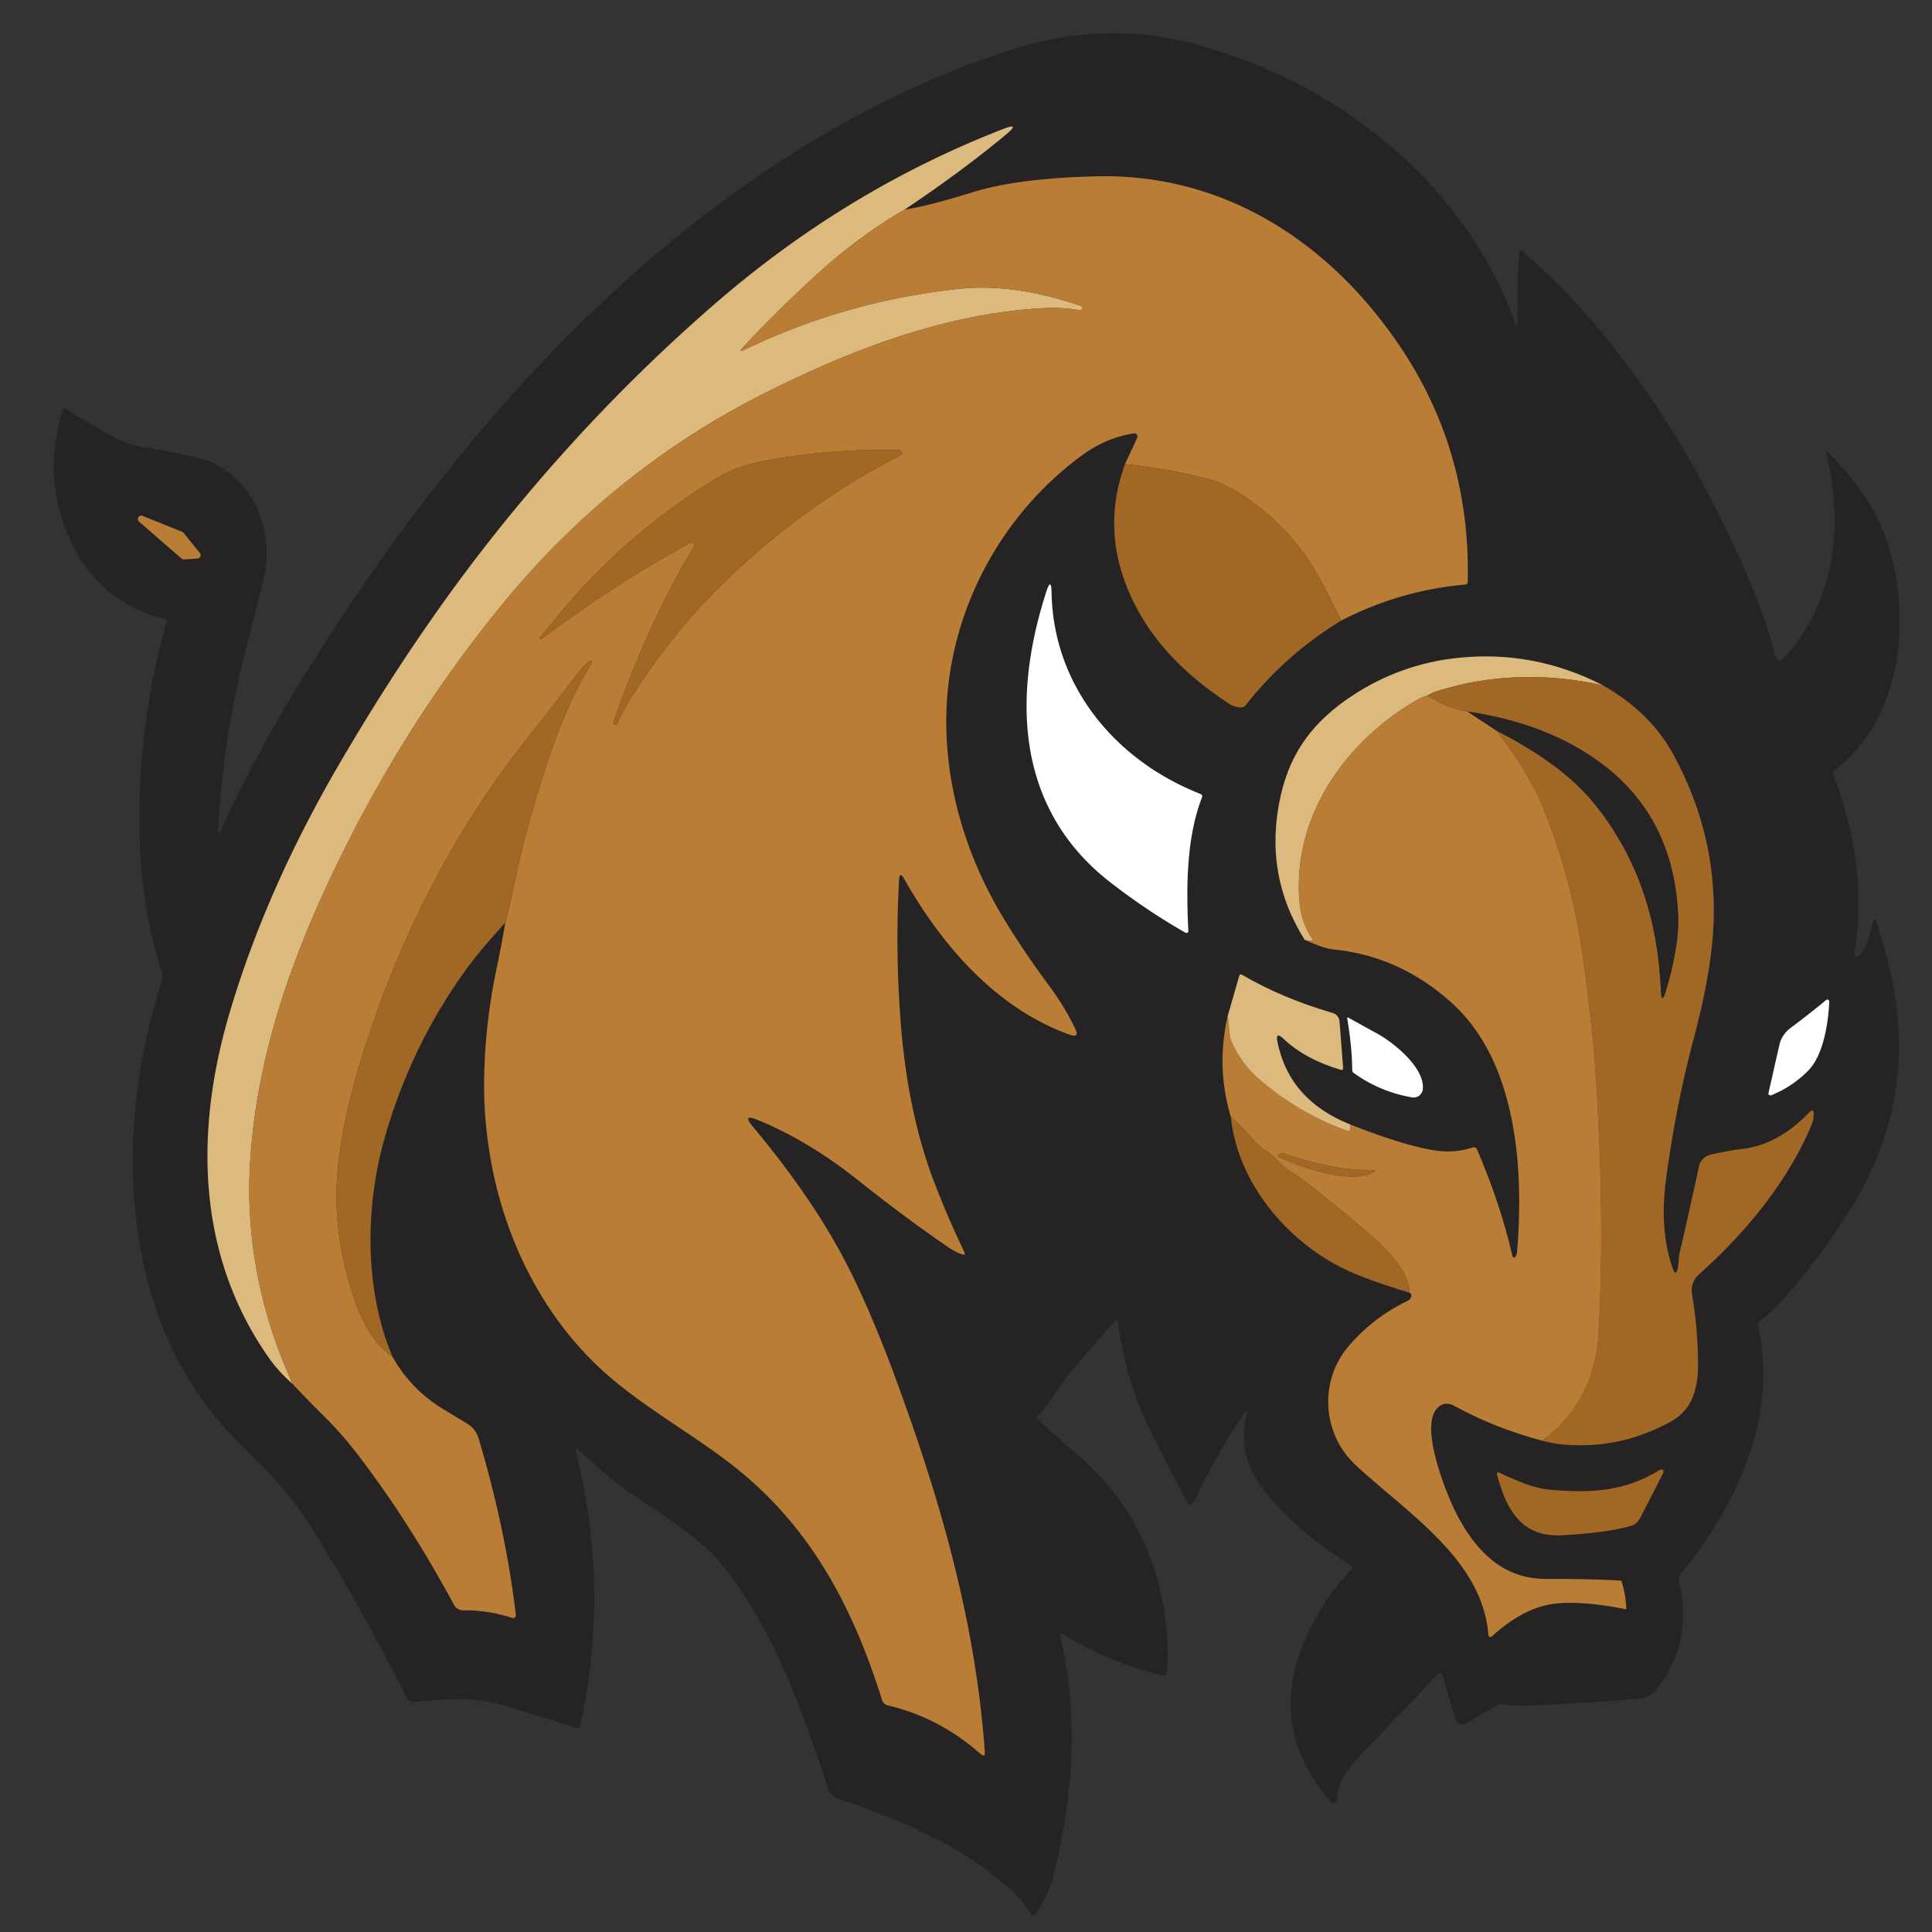 <?xml version="1.0" encoding="UTF-8" standalone="no"?>
<!-- Created with Inkscape (http://www.inkscape.org/) -->

<svg
   width="108mm"
   height="108mm"
   viewBox="0 0 108 108"
   version="1.1"
   id="svg1"
   inkscape:version="1.3.2 (091e20ef0f, 2023-11-25)"
   sodipodi:docname="logo-no-text.svg"
   inkscape:export-filename="logo-notext.png"
   inkscape:export-xdpi="96"
   inkscape:export-ydpi="96"
   xmlns:inkscape="http://www.inkscape.org/namespaces/inkscape"
   xmlns:sodipodi="http://sodipodi.sourceforge.net/DTD/sodipodi-0.dtd"
   xmlns="http://www.w3.org/2000/svg"
   xmlns:svg="http://www.w3.org/2000/svg">
  <rect x="0" y="0" width="108" height="108" fill="#333333" stroke="none"/>
  <sodipodi:namedview
     id="namedview1"
     pagecolor="#ffffff"
     bordercolor="#000000"
     borderopacity="0.25"
     inkscape:showpageshadow="2"
     inkscape:pageopacity="0.0"
     inkscape:pagecheckerboard="0"
     inkscape:deskcolor="#d1d1d1"
     inkscape:document-units="mm"
     inkscape:zoom="0.80893675"
     inkscape:cx="396.81718"
     inkscape:cy="485.8229"
     inkscape:window-width="1920"
     inkscape:window-height="1008"
     inkscape:window-x="0"
     inkscape:window-y="0"
     inkscape:window-maximized="1"
     inkscape:current-layer="layer1" />
  <defs
     id="defs1" />
  <g
     inkscape:label="Layer 1"
     inkscape:groupmode="layer"
     id="layer1">
    <g
       id="g2"
       transform="matrix(0.265,0,0,0.265,-78.269,-60.405)">
      <path
         fill="#252324"
         d="m 615.43,296.36 q -0.13,-7.33 0.41,-15.27 a 0.34,0.35 22.4 0 1 0.57,-0.24 c 21.95,19 38.06,45.48 48.98,72.05 q 2.72,6.6 4.55,13.76 a 0.84,0.84 0 0 0 1.42,0.37 c 10.72,-11.12 13.13,-27.78 9.28,-43.06 q -0.33,-1.29 0.61,-0.34 c 4.92,4.96 9.32,10.71 11.69,17.2 5.9,16.19 4.16,38.49 -10.71,49.68 q -0.38,0.29 -0.2,0.73 7.49,19.2 4.49,37.85 a 0.51,0.51 0 0 0 0.56,0.59 q 0.55,-0.05 0.85,-0.52 1.78,-2.76 2.32,-6.06 0.42,-2.48 1.17,-0.08 1.43,4.61 2.65,9.76 6.28,26.72 -8.46,50.38 -5.25,8.42 -12.05,16.53 -3.24,3.87 -6.97,7.01 a 1.07,1.06 63.9 0 0 -0.35,1.03 c 4.19,19.73 -4.58,37.56 -16.53,52.52 a 1.28,1.27 57.4 0 0 -0.24,1.1 q 3.2,12.69 -4.53,22.8 -1.42,1.87 -3.68,2.08 -10.32,0.94 -23.8,1.5 -2.56,0.11 -5.25,-0.27 -0.53,-0.07 -1,0.19 l -6.84,3.94 a 1.3,1.3 0 0 1 -1.89,-0.75 l -2.84,-9.48 a 0.61,0.6 58.6 0 0 -1.02,-0.25 q -7.42,7.89 -15.13,15.83 c -2.78,2.86 -6.17,6.66 -6.1,10.7 a 0.69,0.69 0 0 1 -1.21,0.47 q -14.06,-15.97 -5.02,-35.4 3.65,-7.85 9.21,-13.65 a 0.59,0.59 0 0 0 -0.11,-0.91 c -7.21,-4.66 -14.28,-10.21 -19.18,-17.16 q -4.76,-6.74 -2.72,-14.95 0.27,-1.08 -0.37,-0.17 -5.81,8.34 -10.53,18.43 -0.26,0.55 -0.77,0.89 a 0.62,0.62 0 0 1 -0.89,-0.24 q -3.71,-7.19 -7.13,-13.89 -5.87,-11.54 -7.49,-24.21 -0.1,-0.8 -0.64,-0.2 -5.17,5.71 -10.14,11.78 c -2.15,2.64 -3.69,5.8 -6.12,8.17 q -0.4,0.38 0.01,0.76 3.89,3.65 8.23,7.34 16.31,13.87 18.82,35.99 0.61,5.37 0.17,10.01 a 0.78,0.78 0 0 1 -0.96,0.68 q -11.3,-2.78 -20.95,-8.68 -0.86,-0.52 -0.61,0.45 c 4.01,16.15 2.65,34.91 -1.49,50.62 q -1.16,4.42 -3.88,8.07 a 0.42,0.42 0 0 1 -0.7,-0.04 q -1.44,-2.46 -3.51,-4.43 c -10.16,-9.68 -24.02,-15.58 -37.33,-20.02 a 3.15,3.14 0.2 0 1 -2.01,-2.02 c -5.23,-16.06 -11.46,-33.12 -21.55,-46.22 -5.28,-6.87 -13.18,-11.34 -20.24,-16.25 -3.93,-2.75 -7.45,-5.87 -10.94,-9.09 q -0.77,-0.7 -0.51,0.31 c 4.83,19.21 5.18,38.86 0.88,58.09 q -0.13,0.56 -0.68,0.38 -7.63,-2.6 -15.98,-5.01 c -6.1,-1.76 -12.42,-1.1 -18.51,-0.58 a 1.35,1.34 74.2 0 1 -1.32,-0.74 q -9.48,-18.94 -20.24,-36.14 -1.61,-2.57 -4.26,-6.07 c -3.8,-5.02 -8.42,-8.95 -12.65,-13.43 -23.77,-25.22 -24.75,-64.17 -14.6,-95.66 q 0.34,-1.05 0.01,-2.07 -4.41,-13.61 -4.7,-29.31 -0.41,-22.81 5.7,-44.43 0.14,-0.49 -0.37,-0.62 -13.18,-3.29 -19.18,-15.07 -7.11,-13.98 -2.33,-28.99 a 0.46,0.47 25.7 0 1 0.7,-0.25 q 5.42,3.54 11.03,6.44 c 1.42,0.73 3.25,1.35 4.82,1.58 q 7.08,1.04 12.35,2.46 c 10.91,2.95 16.05,15.07 13.46,25.54 q -1.81,7.35 -3.69,14.59 -4.91,18.99 -5.89,38.29 -0.08,1.4 0.51,0.13 7.9,-17.2 18.34,-33.89 c 19.83,-31.69 42.65,-60.85 70.63,-85.26 23.22,-20.26 49.77,-36.74 78.23,-45.73 q 19.55,-6.17 38.66,-1.01 c 29.96,8.1 56.74,29.38 67.37,59.1 q 0.32,0.9 0.31,-0.06 z m -258.37,223.5 q 2.89,3.1 6.52,6.69 3.74,3.71 6.66,7.48 11.21,14.48 20.9,32.47 a 2.16,2.15 75.4 0 0 1.93,1.14 q 5.28,-0.07 10.33,1.6 a 0.59,0.59 0 0 0 0.77,-0.63 q -2.06,-17.36 -7.38,-35.62 c -0.67,-2.3 -0.91,-3.55 -3.2,-4.93 q -2.33,-1.41 -4.65,-2.81 -6.88,-4.14 -10.78,-11.09 c -5.99,-14.09 -5.78,-31.58 -1.75,-45.9 q 5.62,-19.93 17.6,-36.27 2.72,-3.71 7.95,-9.45 -0.91,5.29 -1.9,9.97 -2.36,11.25 -2.57,22.69 c -0.42,23.68 8.59,47.84 26.52,63.23 8.37,7.18 18.63,12.73 26.96,19.47 15.67,12.66 24.44,29.38 30.46,48.68 a 1.64,1.62 87.7 0 0 1.18,1.1 q 10.84,2.54 19.56,10.22 1.02,0.89 0.92,-0.46 C 501.1,569.65 493.5,543.6 483.94,517.82 q -5.08,-13.69 -10.06,-23.36 -7.07,-13.72 -19.77,-28.92 -2.27,-2.73 1.01,-1.38 10.79,4.41 21.42,12.88 9.97,7.94 19.04,14.12 1.24,0.85 2.66,1.36 0.92,0.33 0.49,-0.55 -3.62,-7.58 -6.38,-14.83 -5.47,-14.38 -6.96,-33.04 -1.23,-15.48 -0.38,-30.55 0.11,-1.9 1.05,-0.25 c 8.07,14.23 19.51,27.38 34.93,32.9 q 2.17,0.77 1.16,-1.3 -2.32,-4.74 -5.26,-8.7 -6.32,-8.51 -10.7,-16.01 c -6.98,-11.98 -11.19,-25.77 -11.23,-39.85 -0.07,-21.86 10.61,-43 28.39,-56.17 q 5.3,-3.93 11.19,-4.81 a 0.68,0.68 0 0 1 0.71,0.96 l -2.59,5.52 q -4.61,12.71 0.12,25.17 c 4.21,11.08 11.95,18.82 21.72,25.3 q 1.26,0.85 2.67,0.87 0.58,0.01 0.93,-0.45 8.51,-10.82 20.19,-17.88 12.27,-6.36 26.14,-7.6 0.52,-0.04 0.53,-0.56 0.65,-27.95 -14.75,-50.36 c -14.88,-21.67 -36.92,-35.81 -63.55,-35.19 q -16.66,0.39 -26.34,3.42 -9.26,2.89 -14.13,3.59 12.25,-8.21 21.43,-15.87 3.07,-2.57 -0.66,-1.12 -33.1,12.85 -60.82,36.89 -25.51,22.13 -46.94,49.24 -16.81,21.25 -32.37,47.98 -15.49,26.59 -23.14,52.66 c -7.35,25.01 -6.76,51.16 8.6,72.75 q 1.89,2.65 4.77,5.18 z M 334.08,340.35 a 0.72,0.72 0 0 0 -0.29,-0.21 l -8.36,-3.37 a 0.72,0.72 0 0 0 -0.74,1.21 l 8.97,7.79 a 0.72,0.72 0 0 0 0.52,0.18 l 2.81,-0.19 a 0.72,0.72 0 0 0 0.51,-1.18 z m 214.45,55.05 c -17.93,-7.04 -30.99,-22.79 -31.35,-42.41 q -0.07,-3.44 -1.13,-0.17 c -7.2,22.29 -6.4,45.85 13.64,61.34 q 7.71,5.96 15.73,10.53 a 0.41,0.41 0 0 0 0.61,-0.38 c -0.44,-8.95 -0.47,-19.49 2.86,-28.1 q 0.23,-0.58 -0.36,-0.81 z m 22.06,30.82 q 1.8,0.75 3.09,1.25 1.59,0.6 3.23,0.78 13.9,1.47 24.74,11.3 c 13.89,12.6 15.15,35.42 13.72,52.6 q -0.05,0.53 -0.38,0.94 a 0.34,0.34 0 0 1 -0.59,-0.14 q -2.54,-11.09 -7.51,-22.59 a 0.68,0.68 0 0 0 -0.83,-0.37 q -3.59,1.16 -7.32,0.72 -6.29,-0.76 -18.48,-5.52 c -8.39,-3.36 -13.69,-8.93 -15.43,-17.46 q -0.48,-2.31 1.24,-0.69 4.59,4.35 12.08,6.57 0.57,0.17 0.53,-0.42 l -0.75,-9.67 q -0.11,-1.51 -1.57,-1.93 -10.5,-3.05 -18.97,-8 -0.48,-0.28 -0.63,0.25 l -2.42,8.39 q -2.48,10.86 0.65,21.28 c 1.41,13.93 11.83,26.23 23.93,32.11 q 4.74,2.3 13.76,5 0.64,0.37 0.25,1.12 -0.22,0.42 -0.64,0.62 -7.27,3.47 -12.5,9.62 c -6.21,7.3 -5.54,18.42 1.52,25 10.84,10.12 26.83,19.96 28.01,35.85 a 0.45,0.45 0 0 0 0.76,0.3 q 7.01,-6.44 14.01,-6.98 5.75,-0.45 14.16,1.24 a 0.14,0.14 0 0 0 0.17,-0.15 q -0.16,-3.07 -1.01,-5.71 -0.05,-0.17 -0.23,-0.18 -7.99,-0.37 -15.9,-0.35 c -12.11,0.03 -18.48,-11.19 -22.01,-21.87 -1.1,-3.31 -3.51,-11.31 -0.7,-14.18 q 1.54,-1.57 3.64,-0.41 8.45,4.63 18.45,7.3 4.18,1.2 10.09,0.92 8.79,-0.42 16.99,-4.9 c 4.86,-2.65 5.88,-7.52 5.81,-12.69 q -0.09,-7.15 -1.26,-14.18 -0.42,-2.54 1.5,-4.26 c 9.92,-8.87 18.65,-19.54 23.66,-31.38 q 0.51,-1.23 0.49,-2.46 -0.02,-1.23 -0.88,-0.34 c -3.99,4.15 -8.59,7.11 -14.25,7.77 q -3.31,0.4 -6.69,1.23 a 3.21,3.22 89.1 0 0 -2.38,2.45 q -1.92,8.98 -4.08,18.26 c -0.24,1.03 -0.15,2.01 -0.34,3.01 q -0.43,2.27 -1.18,0.08 -2.71,-8.02 -1.4,-18.17 2.02,-15.61 5.95,-30.36 2.83,-10.61 3.76,-19.16 2.31,-21.4 -8.08,-40.5 -4.85,-8.94 -14.89,-14.65 -14.61,-7.52 -30.77,-5.77 -12.04,1.31 -22.15,7.99 c -7.74,5.12 -12.86,11.42 -15.02,20.93 q -3.77,16.58 5.05,30.56 z m 106.16,27.61 c 3.26,-3.25 4.27,-10.08 4.48,-14.61 a 0.4,0.4 0 0 0 -0.66,-0.32 q -3.64,3.01 -7.45,5.85 -1.91,1.43 -2.4,3.58 -1.19,5.22 -2.31,10.19 a 0.41,0.41 0 0 0 0.55,0.47 q 4.35,-1.73 7.79,-5.16 z m -96.15,-0.19 q 0,0.41 0.34,0.65 5.44,3.94 12.26,5.14 a 1.97,1.97 0 0 0 2.3,-1.77 c 0.39,-4.5 -6.17,-9.8 -9.68,-11.71 q -3.07,-1.68 -6.08,-3.36 a 0.14,0.13 9.7 0 0 -0.2,0.14 q 1.01,5.92 1.06,10.91 z m 41.65,88.55 c -3.56,-0.32 -7.31,-2.08 -10.55,-3.55 q -0.75,-0.34 -0.53,0.45 c 1.92,7.17 5.07,13.19 13.73,12.71 q 9.48,-0.53 14.46,-1.97 1.3,-0.37 2,-1.73 2.52,-4.85 4.82,-9.4 0.12,-0.23 0.05,-0.47 a 0.44,0.44 0 0 0 -0.66,-0.26 c -7.54,4.66 -14.66,4.98 -23.32,4.22 z"
         id="path69" />
      <path
         fill="#dcb97c"
         d="m 486.19,272.15 q -9.56,5.55 -18.44,13.61 -7.87,7.14 -15.66,15.44 -1.1,1.17 0.35,0.48 21.63,-10.35 45.36,-12.82 11.46,-1.2 25.51,3.59 a 0.47,0.47 0 0 1 0.3,0.56 l -0.07,0.25 q -0.04,0.18 -0.23,0.15 -3.81,-0.65 -7.47,-0.48 c -20.26,0.98 -39.97,8.36 -58.68,17.7 -21.53,10.76 -39.97,25.58 -55.25,44.08 q -23.3,28.22 -39.01,63.13 c -7.93,17.62 -13.66,36.26 -14.79,55.42 q -1.39,23.69 8.95,46.6 -2.88,-2.53 -4.77,-5.18 c -15.36,-21.59 -15.95,-47.74 -8.6,-72.75 q 7.65,-26.07 23.14,-52.66 15.56,-26.73 32.37,-47.98 21.43,-27.11 46.94,-49.24 27.72,-24.04 60.82,-36.89 3.73,-1.45 0.66,1.12 -9.18,7.66 -21.43,15.87 z"
         id="path70" />
      <path
         fill="#b97d35"
         d="m 578.29,358.85 q -2.03,-4.06 -4.05,-7.95 -5.7,-10.95 -15.9,-17.92 -4.15,-2.84 -7.33,-3.76 -7.55,-2.17 -18.35,-3.38 l 2.59,-5.52 a 0.68,0.68 0 0 0 -0.71,-0.96 q -5.89,0.88 -11.19,4.81 c -17.78,13.17 -28.46,34.31 -28.39,56.17 0.04,14.08 4.25,27.87 11.23,39.85 q 4.38,7.5 10.7,16.01 2.94,3.96 5.26,8.7 1.01,2.07 -1.16,1.3 c -15.42,-5.52 -26.86,-18.67 -34.93,-32.9 q -0.94,-1.65 -1.05,0.25 -0.85,15.07 0.38,30.55 1.49,18.66 6.96,33.04 2.76,7.25 6.38,14.83 0.43,0.88 -0.49,0.55 -1.42,-0.51 -2.66,-1.36 -9.07,-6.18 -19.04,-14.12 -10.63,-8.47 -21.42,-12.88 -3.28,-1.35 -1.01,1.38 12.7,15.2 19.77,28.92 4.98,9.67 10.06,23.36 c 9.56,25.78 17.16,51.83 19.15,79.62 q 0.1,1.35 -0.92,0.46 -8.72,-7.68 -19.56,-10.22 a 1.64,1.62 87.7 0 1 -1.18,-1.1 c -6.02,-19.3 -14.79,-36.02 -30.46,-48.68 -8.33,-6.74 -18.59,-12.29 -26.96,-19.47 -17.93,-15.39 -26.94,-39.55 -26.52,-63.23 q 0.21,-11.44 2.57,-22.69 0.99,-4.68 1.9,-9.97 0.84,-3.14 2.52,-11.04 2.09,-9.79 6.53,-23.24 3.92,-11.88 9.14,-20.42 0.06,-0.1 0.09,-0.2 0.06,-0.19 -0.14,-0.25 -0.39,-0.11 -0.68,0.18 -1.45,1.42 -2.68,3.04 -5.06,6.63 -10.3,13.24 c -15.87,20.07 -27.53,43.25 -35.02,67.92 q -3.49,11.47 -4.62,20.91 -1.79,14.91 3.47,29.8 2.92,8.29 7.89,11.68 3.9,6.95 10.78,11.09 2.32,1.4 4.65,2.81 c 2.29,1.38 2.53,2.63 3.2,4.93 q 5.32,18.26 7.38,35.62 a 0.59,0.59 0 0 1 -0.77,0.63 q -5.05,-1.67 -10.33,-1.6 a 2.16,2.15 75.4 0 1 -1.93,-1.14 q -9.69,-17.99 -20.9,-32.47 -2.92,-3.77 -6.66,-7.48 -3.63,-3.59 -6.52,-6.69 -10.34,-22.91 -8.95,-46.6 c 1.13,-19.16 6.86,-37.8 14.79,-55.42 q 15.71,-34.91 39.01,-63.13 c 15.28,-18.5 33.72,-33.32 55.25,-44.08 18.71,-9.34 38.42,-16.72 58.68,-17.7 q 3.66,-0.17 7.47,0.48 0.19,0.03 0.23,-0.15 l 0.07,-0.25 a 0.47,0.47 0 0 0 -0.3,-0.56 q -14.05,-4.79 -25.51,-3.59 -23.73,2.47 -45.36,12.82 -1.45,0.69 -0.35,-0.48 7.79,-8.3 15.66,-15.44 8.88,-8.06 18.44,-13.61 4.87,-0.7 14.13,-3.59 9.68,-3.03 26.34,-3.42 c 26.63,-0.62 48.67,13.52 63.55,35.19 q 15.4,22.41 14.75,50.36 -0.01,0.52 -0.53,0.56 -13.87,1.24 -26.14,7.6 z m -136.57,-15.6 c -6.99,11.67 -12.52,24.25 -16.95,36.95 a 0.45,0.46 20.3 0 0 0.26,0.57 l 0.24,0.1 q 0.16,0.06 0.23,-0.09 1.48,-3.32 3.05,-5.77 8.55,-13.37 18.6,-23.27 17.41,-17.18 38.22,-27.78 a 0.52,0.52 0 0 0 -0.01,-0.93 q -0.25,-0.13 -0.54,-0.14 -15.78,-0.35 -29.96,2.65 -4.59,0.98 -8.94,3.65 -18.63,11.44 -32.53,28.23 -2.15,2.6 -4.21,5.09 -0.03,0.04 -0.01,0.09 0.07,0.15 0.23,0.16 0.17,0.01 0.31,-0.09 15.55,-11.71 31.27,-20.2 a 0.56,0.56 0 0 1 0.74,0.78 z"
         id="path71" />
      <path
         fill="#a06725"
         d="m 441.72,343.25 a 0.56,0.56 0 0 0 -0.74,-0.78 q -15.72,8.49 -31.27,20.2 -0.14,0.1 -0.31,0.09 -0.16,-0.01 -0.23,-0.16 -0.02,-0.05 0.01,-0.09 2.06,-2.49 4.21,-5.09 13.9,-16.79 32.53,-28.23 4.35,-2.67 8.94,-3.65 14.18,-3 29.96,-2.65 0.29,0.01 0.54,0.14 a 0.52,0.52 0 0 1 0.01,0.93 q -20.81,10.6 -38.22,27.78 -10.05,9.9 -18.6,23.27 -1.57,2.45 -3.05,5.77 -0.07,0.15 -0.23,0.09 l -0.24,-0.1 a 0.45,0.46 20.3 0 1 -0.26,-0.57 c 4.43,-12.7 9.96,-25.28 16.95,-36.95 z"
         id="path72" />
      <path
         fill="#a06725"
         d="m 578.29,358.85 q -11.68,7.06 -20.19,17.88 -0.35,0.46 -0.93,0.45 -1.41,-0.02 -2.67,-0.87 c -9.77,-6.48 -17.51,-14.22 -21.72,-25.3 q -4.73,-12.46 -0.12,-25.17 10.8,1.21 18.35,3.38 3.18,0.92 7.33,3.76 10.2,6.97 15.9,17.92 2.02,3.89 4.05,7.95 z"
         id="path73" />
      <path
         fill="#b97d35"
         d="m 334.08,340.35 3.42,4.23 a 0.72,0.72 0 0 1 -0.51,1.18 l -2.81,0.19 a 0.72,0.72 0 0 1 -0.52,-0.18 l -8.97,-7.79 a 0.72,0.72 0 0 1 0.74,-1.21 l 8.36,3.37 a 0.72,0.72 0 0 1 0.29,0.21 z"
         id="path74" />
      <path
         fill="#ffffff"
         d="m 548.53,395.4 q 0.59,0.23 0.36,0.81 c -3.33,8.61 -3.3,19.15 -2.86,28.1 a 0.41,0.41 0 0 1 -0.61,0.38 q -8.02,-4.57 -15.73,-10.53 c -20.04,-15.49 -20.84,-39.05 -13.64,-61.34 q 1.06,-3.27 1.13,0.17 c 0.36,19.62 13.42,35.37 31.35,42.41 z"
         id="path75" />
      <path
         fill="#dcb97c"
         d="m 633.48,372.51 q -18.33,-4.07 -35.22,1.3 -0.62,0.19 -1.84,0.88 -0.97,0.17 -2.74,1.23 c -14.84,8.88 -25.71,24.44 -24.2,42.22 q 0.39,4.54 2.77,7.95 0.32,0.47 -1.66,0.13 -8.82,-13.98 -5.05,-30.56 c 2.16,-9.51 7.28,-15.81 15.02,-20.93 q 10.11,-6.68 22.15,-7.99 16.16,-1.75 30.77,5.77 z"
         id="path76" />
      <path
         fill="#a06725"
         d="m 401.96,422.54 q -5.23,5.74 -7.95,9.45 -11.98,16.34 -17.6,36.27 c -4.03,14.32 -4.24,31.81 1.75,45.9 q -4.97,-3.39 -7.89,-11.68 -5.26,-14.89 -3.47,-29.8 1.13,-9.44 4.62,-20.91 c 7.49,-24.67 19.15,-47.85 35.02,-67.92 q 5.24,-6.61 10.3,-13.24 1.23,-1.62 2.68,-3.04 0.29,-0.29 0.68,-0.18 0.2,0.06 0.14,0.25 -0.03,0.1 -0.09,0.2 -5.22,8.54 -9.14,20.42 -4.44,13.45 -6.53,23.24 -1.68,7.9 -2.52,11.04 z"
         id="path77" />
      <path
         fill="#a06725"
         d="m 633.48,372.51 q 10.04,5.71 14.89,14.65 10.39,19.1 8.08,40.5 -0.93,8.55 -3.76,19.16 -3.93,14.75 -5.95,30.36 -1.31,10.15 1.4,18.17 0.75,2.19 1.18,-0.08 c 0.19,-1 0.1,-1.98 0.34,-3.01 q 2.16,-9.28 4.08,-18.26 a 3.21,3.22 89.1 0 1 2.38,-2.45 q 3.38,-0.83 6.69,-1.23 c 5.66,-0.66 10.26,-3.62 14.25,-7.77 q 0.86,-0.89 0.88,0.34 0.02,1.23 -0.49,2.46 c -5.01,11.84 -13.74,22.51 -23.66,31.38 q -1.92,1.72 -1.5,4.26 1.17,7.03 1.26,14.18 c 0.07,5.17 -0.95,10.04 -5.81,12.69 q -8.2,4.48 -16.99,4.9 -5.91,0.28 -10.09,-0.92 11.08,-8.11 11.91,-22.85 1.42,-25.14 -0.8,-57.21 -0.4,-5.78 -2.32,-20.51 -2.36,-18.09 -9.03,-33.96 -2.7,-6.42 -9.36,-15.22 13.94,7.1 20.65,15.43 c 9.31,11.55 13.39,24.76 14.01,39.39 q 0.13,3.09 1.02,0.13 c 1.54,-5.13 2.83,-11.03 2.6,-16.15 q -0.98,-20.99 -16.85,-32.39 -11.2,-8.05 -27.55,-10.45 -4.25,-0.62 -8.52,-3.36 1.22,-0.69 1.84,-0.88 16.89,-5.37 35.22,-1.3 z"
         id="path78" />
      <path
         fill="#b97d35"
         d="m 596.42,374.69 q 4.27,2.74 8.52,3.36 l 6.12,4.04 q 6.66,8.8 9.36,15.22 6.67,15.87 9.03,33.96 1.92,14.73 2.32,20.51 2.22,32.07 0.8,57.21 -0.83,14.74 -11.91,22.85 -10,-2.67 -18.45,-7.3 -2.1,-1.16 -3.64,0.41 c -2.81,2.87 -0.4,10.87 0.7,14.18 3.53,10.68 9.9,21.9 22.01,21.87 q 7.91,-0.02 15.9,0.35 0.18,0.01 0.23,0.18 0.85,2.64 1.01,5.71 a 0.14,0.14 0 0 1 -0.17,0.15 q -8.41,-1.69 -14.16,-1.24 -7,0.54 -14.01,6.98 a 0.45,0.45 0 0 1 -0.76,-0.3 c -1.18,-15.89 -17.17,-25.73 -28.01,-35.85 -7.06,-6.58 -7.73,-17.7 -1.52,-25 q 5.23,-6.15 12.5,-9.62 0.42,-0.2 0.64,-0.62 0.39,-0.75 -0.25,-1.12 c -0.05,-4.94 -5.7,-10.03 -9.15,-12.99 q -6.52,-5.58 -13.41,-10.86 -1.23,-0.94 -2.64,-1.78 c -2.04,-1.22 -3.12,-3.15 -5.09,-4.34 q -1.54,-0.93 -2.47,-2.06 -2.2,-2.69 -4.93,-5.08 -3.13,-10.42 -0.65,-21.28 0.24,1.41 0.3,2.84 0.06,1.65 0.54,2.72 2.04,4.59 5.87,7.89 8.1,6.98 18.14,10.69 0.17,0.06 0.36,0.05 0.11,-0.01 0.2,0.01 0.49,0.12 0.39,-0.49 -0.05,-0.31 0.12,-0.75 12.19,4.76 18.48,5.52 3.73,0.44 7.32,-0.72 a 0.68,0.68 0 0 1 0.83,0.37 q 4.97,11.5 7.51,22.59 a 0.34,0.34 0 0 0 0.59,0.14 q 0.33,-0.41 0.38,-0.94 c 1.43,-17.18 0.17,-40 -13.72,-52.6 q -10.84,-9.83 -24.74,-11.3 -1.64,-0.18 -3.23,-0.78 -1.29,-0.5 -3.09,-1.25 1.98,0.34 1.66,-0.13 -2.38,-3.41 -2.77,-7.95 c -1.51,-17.78 9.36,-33.34 24.2,-42.22 q 1.77,-1.06 2.74,-1.23 z M 565.13,472 c 4.6,2.17 14.28,5.52 19.28,3.55 q 2.07,-0.81 -0.16,-0.8 -8.11,0.06 -18.1,-3.56 a 0.52,0.51 41.7 0 0 -0.39,0.02 l -0.62,0.29 q -0.55,0.24 -0.01,0.5 z"
         id="path79" />
      <path
         fill="#252324"
         d="m 611.06,382.09 -6.12,-4.04 q 16.35,2.4 27.55,10.45 15.87,11.4 16.85,32.39 c 0.23,5.12 -1.06,11.02 -2.6,16.15 q -0.89,2.96 -1.02,-0.13 c -0.62,-14.63 -4.7,-27.84 -14.01,-39.39 Q 625,389.19 611.06,382.09 Z"
         id="path80" />
      <path
         fill="#dcb97c"
         d="m 580.26,465.19 q -0.17,0.44 -0.12,0.75 0.1,0.61 -0.39,0.49 -0.09,-0.02 -0.2,-0.01 -0.19,0.01 -0.36,-0.05 -10.04,-3.71 -18.14,-10.69 -3.83,-3.3 -5.87,-7.89 -0.48,-1.07 -0.54,-2.72 -0.06,-1.43 -0.3,-2.84 l 2.42,-8.39 q 0.15,-0.53 0.63,-0.25 8.47,4.95 18.97,8 1.46,0.42 1.57,1.93 l 0.75,9.67 q 0.04,0.59 -0.53,0.42 -7.49,-2.22 -12.08,-6.57 -1.72,-1.62 -1.24,0.69 c 1.74,8.53 7.04,14.1 15.43,17.46 z"
         id="path81" />
      <path
         fill="#ffffff"
         d="m 676.75,453.83 q -3.44,3.43 -7.79,5.16 a 0.41,0.41 0 0 1 -0.55,-0.47 q 1.12,-4.97 2.31,-10.19 0.49,-2.15 2.4,-3.58 3.81,-2.84 7.45,-5.85 a 0.4,0.4 0 0 1 0.66,0.32 c -0.21,4.53 -1.22,11.36 -4.48,14.61 z"
         id="path82" />
      <path
         fill="#ffffff"
         d="m 580.6,453.64 q -0.05,-4.99 -1.06,-10.91 a 0.14,0.13 9.7 0 1 0.2,-0.14 q 3.01,1.68 6.08,3.36 c 3.51,1.91 10.07,7.21 9.68,11.71 a 1.97,1.97 0 0 1 -2.3,1.77 q -6.82,-1.2 -12.26,-5.14 -0.34,-0.24 -0.34,-0.65 z"
         id="path83" />
      <path
         fill="#a06725"
         d="m 592.68,500.62 q -9.02,-2.7 -13.76,-5 c -12.1,-5.88 -22.52,-18.18 -23.93,-32.11 q 2.73,2.39 4.93,5.08 0.93,1.13 2.47,2.06 c 1.97,1.19 3.05,3.12 5.09,4.34 q 1.41,0.84 2.64,1.78 6.89,5.28 13.41,10.86 c 3.45,2.96 9.1,8.05 9.15,12.99 z"
         id="path84" />
      <path
         fill="#a06725"
         d="m 565.13,472 q -0.54,-0.26 0.01,-0.5 l 0.62,-0.29 a 0.52,0.51 41.7 0 1 0.39,-0.02 q 9.99,3.62 18.1,3.56 2.23,-0.01 0.16,0.8 c -5,1.97 -14.68,-1.38 -19.28,-3.55 z"
         id="path85" />
      <path
         fill="#a06725"
         d="m 611.7,538.64 c 3.24,1.47 6.99,3.23 10.55,3.55 8.66,0.76 15.78,0.44 23.32,-4.22 a 0.44,0.44 0 0 1 0.66,0.26 q 0.07,0.24 -0.05,0.47 -2.3,4.55 -4.82,9.4 -0.7,1.36 -2,1.73 -4.98,1.44 -14.46,1.97 c -8.66,0.48 -11.81,-5.54 -13.73,-12.71 q -0.22,-0.79 0.53,-0.45 z"
         id="path86" />
    </g>
  </g>
</svg>
